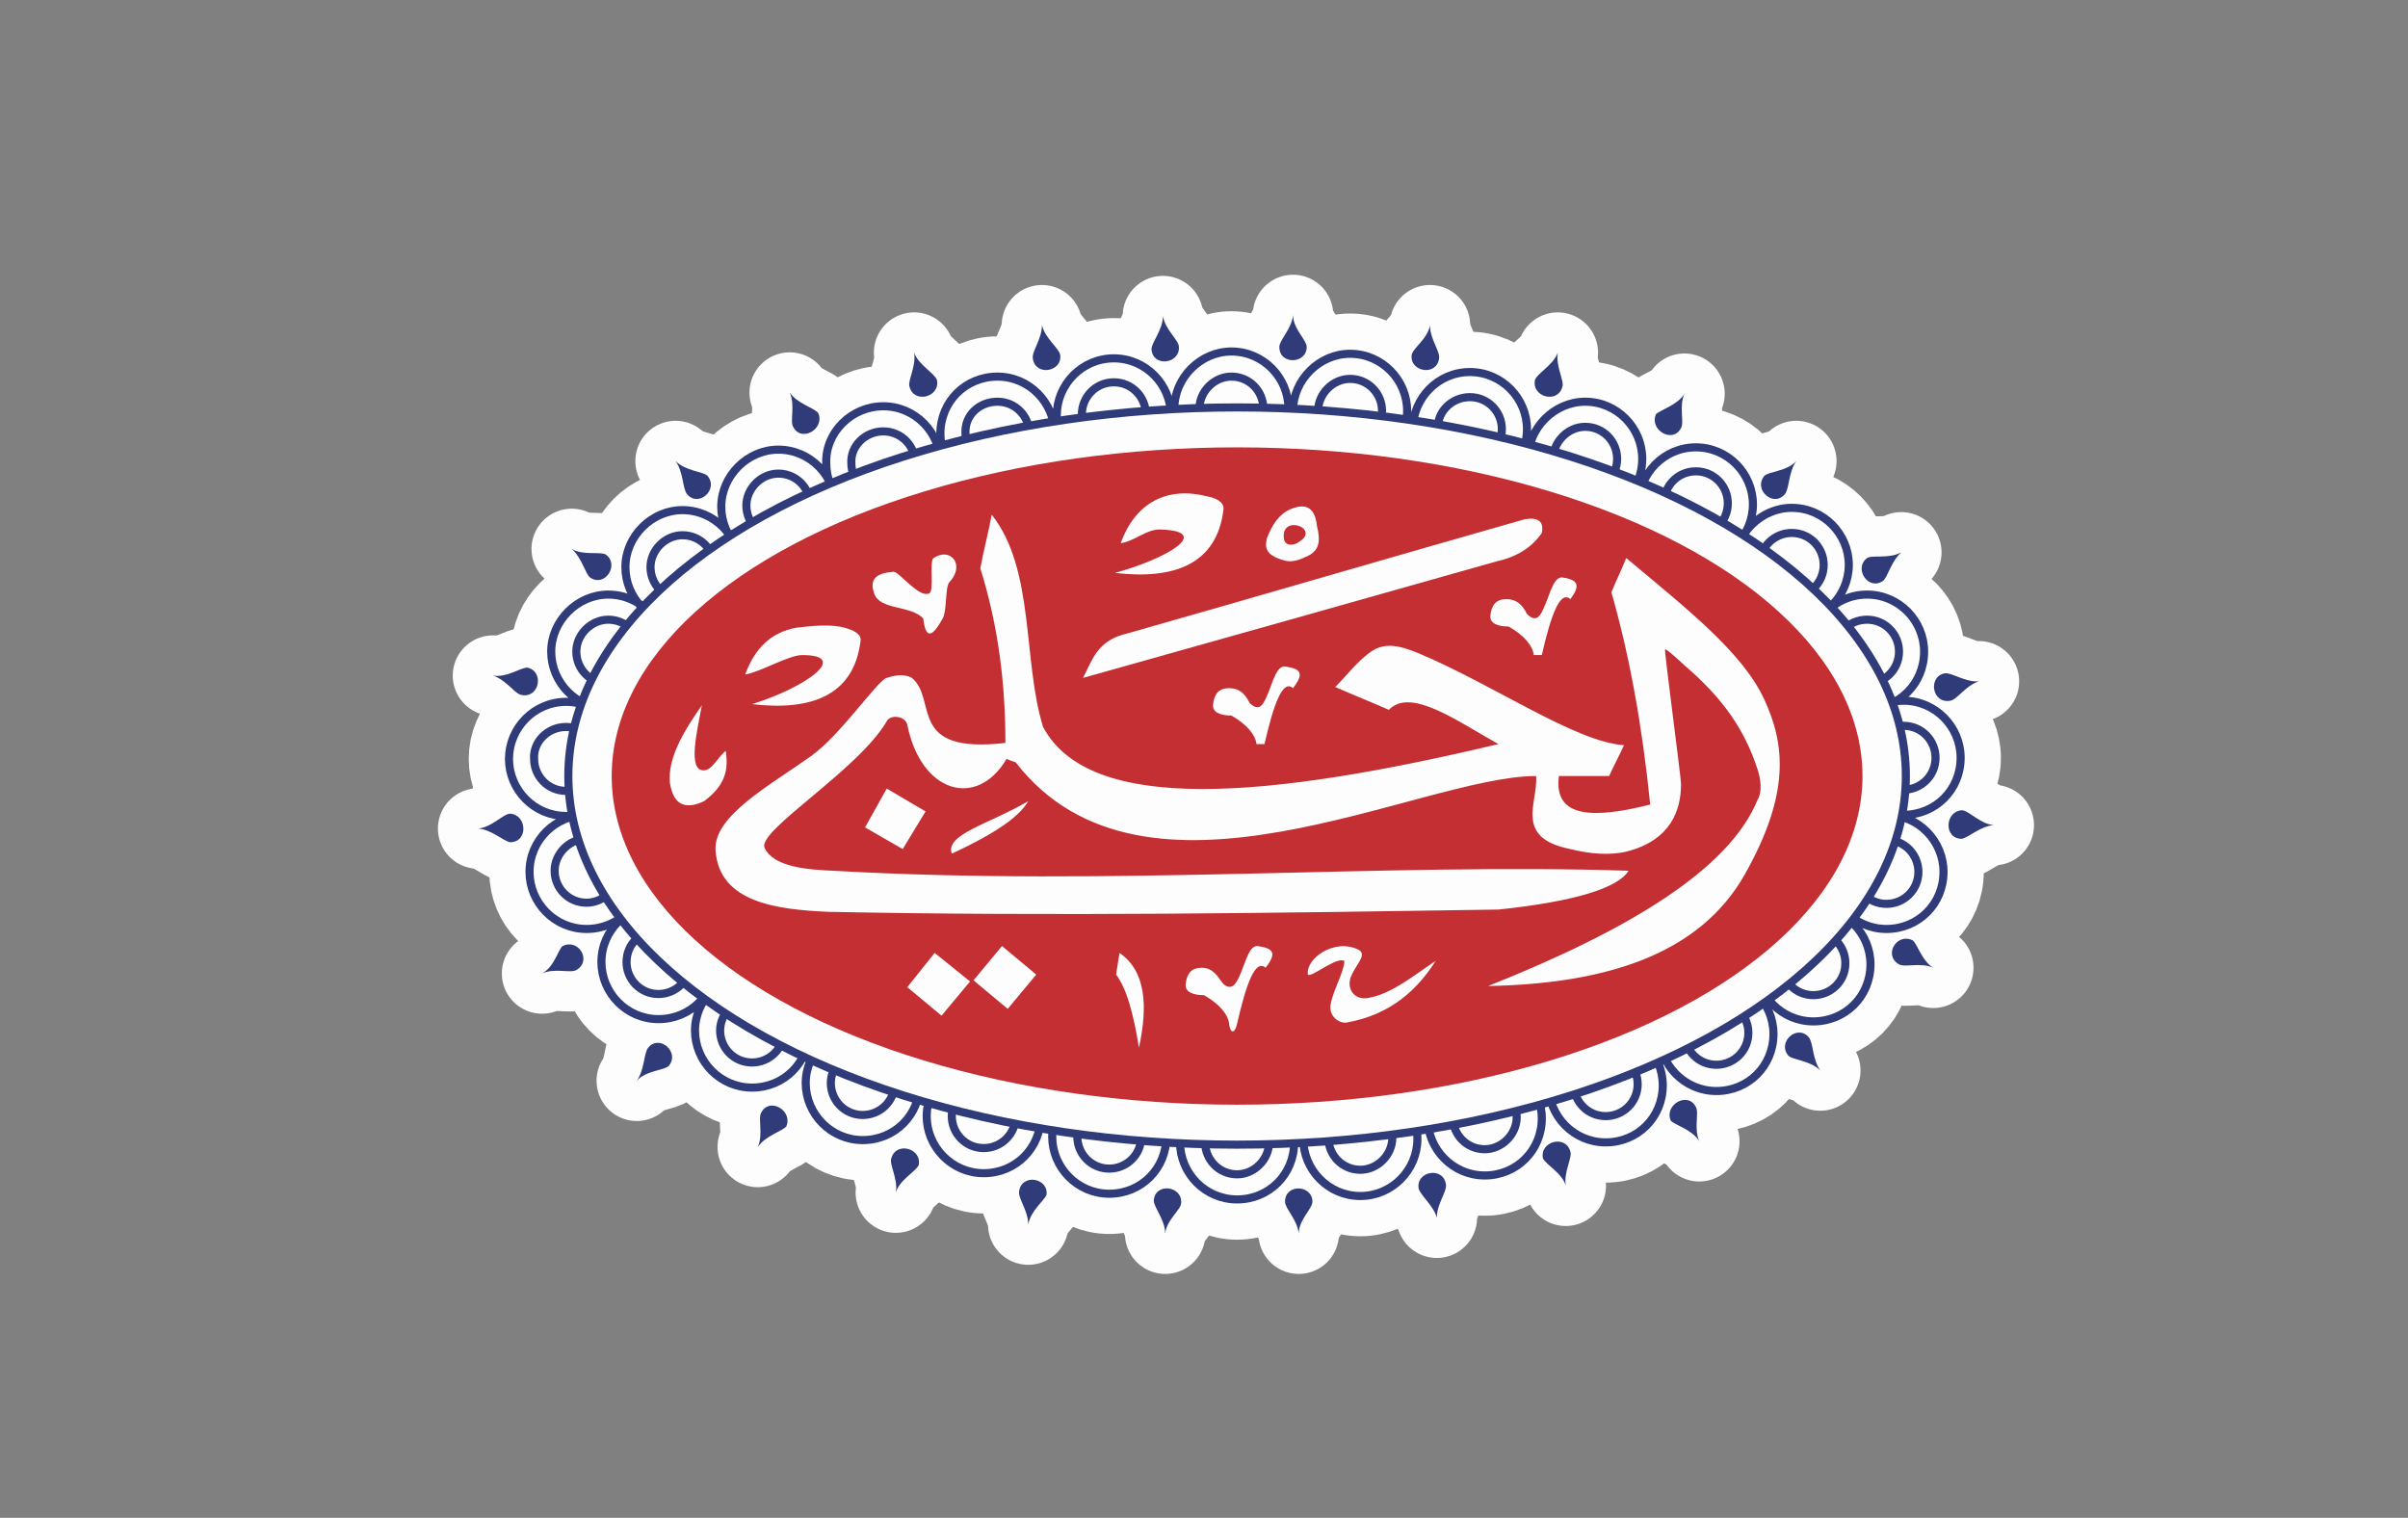 <?xml version="1.0" encoding="utf-8"?>
<!-- Generator: Adobe Illustrator 24.0.2, SVG Export Plug-In . SVG Version: 6.00 Build 0)  -->
<svg version="1.1" id="Layer_1" xmlns="http://www.w3.org/2000/svg" xmlns:xlink="http://www.w3.org/1999/xlink" x="0px" y="0px"
	 viewBox="0 0 211 133" style="enable-background:new 0 0 211 133;" xml:space="preserve">
<rect x="0" y="0" width="211" height="133" fill="#808080" stroke="none"/>
<style type="text/css">
	
		.st0{fill-rule:evenodd;clip-rule:evenodd;fill:#3B3B89;stroke:#FDFDFD;stroke-width:7.055;stroke-linecap:round;stroke-linejoin:round;stroke-miterlimit:22.926;}
	
		.st1{fill-rule:evenodd;clip-rule:evenodd;fill:none;stroke:#FDFDFD;stroke-width:7.055;stroke-linecap:round;stroke-linejoin:round;stroke-miterlimit:22.926;}
	
		.st2{fill-rule:evenodd;clip-rule:evenodd;fill:#3B3B89;stroke:#FDFDFD;stroke-width:7.055;stroke-linecap:round;stroke-linejoin:round;stroke-miterlimit:22.926;}
	
		.st3{fill-rule:evenodd;clip-rule:evenodd;fill:#FDFDFD;stroke:#FDFDFD;stroke-width:6.988;stroke-linecap:round;stroke-linejoin:round;stroke-miterlimit:22.926;}
	
		.st4{fill-rule:evenodd;clip-rule:evenodd;fill:none;stroke:#303C7A;stroke-width:0.71;stroke-linecap:round;stroke-linejoin:round;stroke-miterlimit:22.926;}
	
		.st5{fill-rule:evenodd;clip-rule:evenodd;fill:#FDFDFD;stroke:#303C7A;stroke-width:0.71;stroke-linecap:round;stroke-linejoin:round;stroke-miterlimit:22.926;}
	.st6{fill-rule:evenodd;clip-rule:evenodd;fill:#303C7A;}
	.st7{fill-rule:evenodd;clip-rule:evenodd;fill:#C42F33;}
	.st8{fill-rule:evenodd;clip-rule:evenodd;fill:#FDFDFD;}
</style>
<g>
	<path class="st0" d="M53.3,56c0.6,0,1.1,0.5,1.1,1.1c0,0.6-0.5,1.1-1.1,1.1c-0.6,0-1.1-0.5-1.1-1.1C52.2,56.5,52.7,56,53.3,56
		L53.3,56z M59.8,48.6c0.6,0,1.1,0.5,1.1,1.1c0,0.6-0.5,1.1-1.1,1.1c-0.6,0-1.1-0.5-1.1-1.1C58.7,49.1,59.2,48.6,59.8,48.6
		L59.8,48.6z M68.2,43.3c0.6,0,1.1,0.5,1.1,1.1c0,0.6-0.5,1.1-1.1,1.1c-0.6,0-1.1-0.5-1.1-1.1C67.1,43.8,67.6,43.3,68.2,43.3
		L68.2,43.3z M77.4,39.5c0.6,0,1.1,0.5,1.1,1.1c0,0.6-0.5,1.1-1.1,1.1c-0.6,0-1.1-0.5-1.1-1.1C76.3,40,76.8,39.5,77.4,39.5
		L77.4,39.5z M87.4,36.9c0.6,0,1.1,0.5,1.1,1.1c0,0.6-0.5,1.1-1.1,1.1c-0.6,0-1.1-0.5-1.1-1.1C86.3,37.4,86.8,36.9,87.4,36.9
		L87.4,36.9z M97.6,35.3c0.6,0,1.1,0.5,1.1,1.1c0,0.6-0.5,1.1-1.1,1.1c-0.6,0-1.1-0.5-1.1-1.1C96.5,35.8,97,35.3,97.6,35.3
		L97.6,35.3z M107.9,34.8c0.6,0,1.1,0.5,1.1,1.1c0,0.6-0.5,1.1-1.1,1.1c-0.6,0-1.1-0.5-1.1-1.1C106.8,35.3,107.3,34.8,107.9,34.8
		L107.9,34.8z M118.3,35c0.6,0,1.1,0.5,1.1,1.1c0,0.6-0.5,1.1-1.1,1.1c-0.6,0-1.1-0.5-1.1-1.1C117.2,35.5,117.7,35,118.3,35
		L118.3,35z M128.8,36.5c0.6,0,1.1,0.5,1.1,1.1c0,0.6-0.5,1.1-1.1,1.1c-0.6,0-1.1-0.5-1.1-1.1C127.7,37,128.2,36.5,128.8,36.5
		L128.8,36.5z M138.9,39.1c0.6,0,1.1,0.5,1.1,1.1c0,0.6-0.5,1.1-1.1,1.1c-0.6,0-1.1-0.5-1.1-1.1C137.8,39.6,138.3,39.1,138.9,39.1
		L138.9,39.1z M148.6,43.1c0.6,0,1.1,0.5,1.1,1.1s-0.5,1.1-1.1,1.1c-0.6,0-1.1-0.5-1.1-1.1S148,43.1,148.6,43.1L148.6,43.1z
		 M157,48.4c0.6,0,1.1,0.5,1.1,1.1s-0.5,1.1-1.1,1.1c-0.6,0-1.1-0.5-1.1-1.1S156.4,48.4,157,48.4L157,48.4z M163.6,56.1
		c0.6,0,1.1,0.5,1.1,1.1c0,0.6-0.5,1.1-1.1,1.1c-0.6,0-1.1-0.5-1.1-1.1C162.5,56.6,163,56.1,163.6,56.1L163.6,56.1z M166.8,65.3
		c0.6,0,1.1,0.5,1.1,1.1c0,0.6-0.5,1.1-1.1,1.1c-0.6,0-1.1-0.5-1.1-1.1C165.8,65.8,166.2,65.3,166.8,65.3L166.8,65.3z M165.3,75.3
		c0.6,0,1.1,0.5,1.1,1.1c0,0.6-0.5,1.1-1.1,1.1c-0.6,0-1.1-0.5-1.1-1.1C164.2,75.8,164.7,75.3,165.3,75.3L165.3,75.3z M158.9,83.4
		c0.6,0,1.1,0.5,1.1,1.1c0,0.6-0.5,1.1-1.1,1.1c-0.6,0-1.1-0.5-1.1-1.1C157.8,83.9,158.3,83.4,158.9,83.4L158.9,83.4z M150.4,89.5
		c0.6,0,1.1,0.5,1.1,1.1c0,0.6-0.5,1.1-1.1,1.1c-0.6,0-1.1-0.5-1.1-1.1C149.3,90,149.8,89.5,150.4,89.5L150.4,89.5z M140.7,94
		c0.6,0,1.1,0.5,1.1,1.1c0,0.6-0.5,1.1-1.1,1.1c-0.6,0-1.1-0.5-1.1-1.1C139.6,94.5,140.1,94,140.7,94L140.7,94z M130.1,96.9
		c0.6,0,1.1,0.5,1.1,1.1c0,0.6-0.5,1.1-1.1,1.1c-0.6,0-1.1-0.5-1.1-1.1C129,97.4,129.5,96.9,130.1,96.9L130.1,96.9z M119.2,98.7
		c0.6,0,1.1,0.5,1.1,1.1s-0.5,1.1-1.1,1.1c-0.6,0-1.1-0.5-1.1-1.1S118.6,98.7,119.2,98.7L119.2,98.7z M108.4,99
		c0.6,0,1.1,0.5,1.1,1.1c0,0.6-0.5,1.1-1.1,1.1c-0.6,0-1.1-0.5-1.1-1.1C107.4,99.5,107.8,99,108.4,99L108.4,99z M97.2,98.5
		c0.6,0,1.1,0.5,1.1,1.1c0,0.6-0.5,1.1-1.1,1.1c-0.6,0-1.1-0.5-1.1-1.1C96.1,99,96.6,98.5,97.2,98.5L97.2,98.5z M86.2,96.7
		c0.6,0,1.1,0.5,1.1,1.1c0,0.6-0.5,1.1-1.1,1.1c-0.6,0-1.1-0.5-1.1-1.1C85.1,97.2,85.6,96.7,86.2,96.7L86.2,96.7z M75.6,93.8
		c0.6,0,1.1,0.5,1.1,1.1c0,0.6-0.5,1.1-1.1,1.1c-0.6,0-1.1-0.5-1.1-1.1C74.6,94.3,75,93.8,75.6,93.8L75.6,93.8z M65.9,89.2
		c0.6,0,1.1,0.5,1.1,1.1c0,0.6-0.5,1.1-1.1,1.1c-0.6,0-1.1-0.5-1.1-1.1C64.9,89.7,65.3,89.2,65.9,89.2L65.9,89.2z M57.7,83.2
		c0.6,0,1.1,0.5,1.1,1.1c0,0.6-0.5,1.1-1.1,1.1s-1.1-0.5-1.1-1.1C56.6,83.7,57.1,83.2,57.7,83.2L57.7,83.2z M51.4,75.3
		c0.6,0,1.1,0.5,1.1,1.1s-0.5,1.1-1.1,1.1c-0.6,0-1.1-0.5-1.1-1.1S50.8,75.3,51.4,75.3L51.4,75.3z M49.6,65.5c0.6,0,1.1,0.5,1.1,1.1
		c0,0.6-0.5,1.1-1.1,1.1c-0.6,0-1.1-0.5-1.1-1.1C48.5,65.9,49,65.5,49.6,65.5z"/>
	<path class="st1" d="M87.4,35.2c1.6,0,2.8,1.3,2.8,2.8c0,1.6-1.3,2.8-2.8,2.8c-1.6,0-2.8-1.3-2.8-2.8
		C84.5,36.4,85.8,35.2,87.4,35.2L87.4,35.2z M77.4,37.8c1.6,0,2.8,1.3,2.8,2.8c0,1.6-1.3,2.8-2.8,2.8c-1.6,0-2.8-1.3-2.8-2.8
		C74.5,39.1,75.8,37.8,77.4,37.8L77.4,37.8z M68.2,41.5c1.6,0,2.8,1.3,2.8,2.8c0,1.6-1.3,2.8-2.8,2.8c-1.6,0-2.8-1.3-2.8-2.8
		C65.4,42.8,66.7,41.5,68.2,41.5L68.2,41.5z M59.8,46.9c1.6,0,2.8,1.3,2.8,2.8c0,1.6-1.3,2.8-2.8,2.8c-1.6,0-2.8-1.3-2.8-2.8
		C57,48.2,58.3,46.9,59.8,46.9L59.8,46.9z M53.3,54.3c1.6,0,2.8,1.3,2.8,2.8c0,1.6-1.3,2.8-2.8,2.8c-1.6,0-2.8-1.3-2.8-2.8
		C50.5,55.6,51.8,54.3,53.3,54.3L53.3,54.3z M49.6,63.7c1.6,0,2.8,1.3,2.8,2.8c0,1.6-1.3,2.8-2.8,2.8c-1.6,0-2.8-1.3-2.8-2.8
		C46.7,65,48,63.7,49.6,63.7L49.6,63.7z M51.4,73.5c1.6,0,2.8,1.3,2.8,2.8s-1.3,2.8-2.8,2.8c-1.6,0-2.8-1.3-2.8-2.8
		S49.9,73.5,51.4,73.5L51.4,73.5z M57.7,81.5c1.6,0,2.8,1.3,2.8,2.8c0,1.6-1.3,2.8-2.8,2.8c-1.6,0-2.8-1.3-2.8-2.8
		C54.9,82.7,56.2,81.5,57.7,81.5L57.7,81.5z M65.9,87.5c1.6,0,2.8,1.3,2.8,2.8c0,1.6-1.3,2.8-2.8,2.8c-1.6,0-2.8-1.3-2.8-2.8
		C63.1,88.8,64.4,87.5,65.9,87.5L65.9,87.5z M75.6,92.1c1.6,0,2.8,1.3,2.8,2.8c0,1.6-1.3,2.8-2.8,2.8c-1.6,0-2.8-1.3-2.8-2.8
		C72.8,93.4,74.1,92.1,75.6,92.1L75.6,92.1z M86.2,95c1.6,0,2.8,1.3,2.8,2.8c0,1.6-1.3,2.8-2.8,2.8c-1.6,0-2.8-1.3-2.8-2.8
		C83.4,96.3,84.6,95,86.2,95L86.2,95z M97.2,96.8c1.6,0,2.8,1.3,2.8,2.8c0,1.6-1.3,2.8-2.8,2.8c-1.6,0-2.8-1.3-2.8-2.8
		C94.4,98.1,95.7,96.8,97.2,96.8L97.2,96.8z M108.4,97.3c1.6,0,2.8,1.3,2.8,2.8s-1.3,2.8-2.8,2.8c-1.6,0-2.8-1.3-2.8-2.8
		S106.9,97.3,108.4,97.3L108.4,97.3z M119.2,96.9c1.6,0,2.8,1.3,2.8,2.8s-1.3,2.8-2.8,2.8c-1.6,0-2.8-1.3-2.8-2.8
		S117.7,96.9,119.2,96.9L119.2,96.9z M130.1,95.1c1.6,0,2.8,1.3,2.8,2.8s-1.3,2.8-2.8,2.8c-1.6,0-2.8-1.3-2.8-2.8
		S128.5,95.1,130.1,95.1L130.1,95.1z M140.7,92.2c1.6,0,2.8,1.3,2.8,2.8c0,1.6-1.3,2.8-2.8,2.8c-1.6,0-2.8-1.3-2.8-2.8
		C137.9,93.5,139.1,92.2,140.7,92.2L140.7,92.2z M150.4,87.7c1.6,0,2.8,1.3,2.8,2.8c0,1.6-1.3,2.8-2.8,2.8c-1.6,0-2.8-1.3-2.8-2.8
		C147.5,89,148.8,87.7,150.4,87.7L150.4,87.7z M158.9,81.6c1.6,0,2.8,1.3,2.8,2.8c0,1.6-1.3,2.8-2.8,2.8c-1.6,0-2.8-1.3-2.8-2.8
		C156,82.9,157.3,81.6,158.9,81.6L158.9,81.6z M165.3,73.6c1.6,0,2.8,1.3,2.8,2.8c0,1.6-1.3,2.8-2.8,2.8c-1.6,0-2.8-1.3-2.8-2.8
		C162.5,74.8,163.7,73.6,165.3,73.6L165.3,73.6z M166.8,63.6c1.6,0,2.8,1.3,2.8,2.8c0,1.6-1.3,2.8-2.8,2.8c-1.6,0-2.8-1.3-2.8-2.8
		C164,64.8,165.3,63.6,166.8,63.6L166.8,63.6z M163.6,54.3c1.6,0,2.8,1.3,2.8,2.8c0,1.6-1.3,2.8-2.8,2.8c-1.6,0-2.8-1.3-2.8-2.8
		C160.7,55.6,162,54.3,163.6,54.3L163.6,54.3z M157,46.7c1.6,0,2.8,1.3,2.8,2.8c0,1.6-1.3,2.8-2.8,2.8s-2.8-1.3-2.8-2.8
		C154.2,47.9,155.5,46.7,157,46.7L157,46.7z M148.6,41.3c1.6,0,2.8,1.3,2.8,2.8c0,1.6-1.3,2.8-2.8,2.8c-1.6,0-2.8-1.3-2.8-2.8
		C145.8,42.6,147,41.3,148.6,41.3L148.6,41.3z M138.9,37.4c1.6,0,2.8,1.3,2.8,2.8c0,1.6-1.3,2.8-2.8,2.8c-1.6,0-2.8-1.3-2.8-2.8
		C136.1,38.7,137.4,37.4,138.9,37.4L138.9,37.4z M128.8,34.8c1.6,0,2.8,1.3,2.8,2.8c0,1.6-1.3,2.8-2.8,2.8c-1.6,0-2.8-1.3-2.8-2.8
		C125.9,36.1,127.2,34.8,128.8,34.8L128.8,34.8z M118.3,33.2c1.6,0,2.8,1.3,2.8,2.8c0,1.6-1.3,2.8-2.8,2.8c-1.6,0-2.8-1.3-2.8-2.8
		C115.5,34.5,116.8,33.2,118.3,33.2L118.3,33.2z M107.9,33c1.6,0,2.8,1.3,2.8,2.8c0,1.6-1.3,2.8-2.8,2.8c-1.6,0-2.8-1.3-2.8-2.8
		C105.1,34.3,106.4,33,107.9,33L107.9,33z M97.6,33.5c1.6,0,2.8,1.3,2.8,2.8s-1.3,2.8-2.8,2.8c-1.6,0-2.8-1.3-2.8-2.8
		S96,33.5,97.6,33.5z"/>
	<path class="st1" d="M68.2,39.4c2.8,0,5,2.3,5,5s-2.2,5-5,5c-2.8,0-5-2.3-5-5S65.5,39.4,68.2,39.4L68.2,39.4z M59.8,44.7
		c2.8,0,5,2.3,5,5c0,2.8-2.2,5-5,5c-2.8,0-5-2.3-5-5C54.8,47,57.1,44.7,59.8,44.7L59.8,44.7z M53.3,52.1c2.8,0,5,2.3,5,5
		c0,2.8-2.2,5-5,5c-2.8,0-5-2.3-5-5C48.3,54.4,50.6,52.1,53.3,52.1L53.3,52.1z M49.6,61.5c2.8,0,5,2.3,5,5c0,2.8-2.2,5-5,5
		c-2.8,0-5-2.3-5-5C44.6,63.8,46.8,61.5,49.6,61.5L49.6,61.5z M51.4,71.4c2.8,0,5,2.3,5,5c0,2.8-2.2,5-5,5c-2.8,0-5-2.3-5-5
		C46.4,73.6,48.7,71.4,51.4,71.4L51.4,71.4z M57.7,79.3c2.8,0,5,2.3,5,5c0,2.8-2.2,5-5,5s-5-2.3-5-5C52.7,81.5,55,79.3,57.7,79.3
		L57.7,79.3z M65.9,85.3c2.8,0,5,2.3,5,5c0,2.8-2.2,5-5,5c-2.8,0-5-2.3-5-5C60.9,87.6,63.2,85.3,65.9,85.3L65.9,85.3z M75.6,89.9
		c2.8,0,5,2.3,5,5c0,2.8-2.2,5-5,5c-2.8,0-5-2.3-5-5C70.6,92.2,72.9,89.9,75.6,89.9L75.6,89.9z M86.2,92.8c2.8,0,5,2.3,5,5
		c0,2.8-2.2,5-5,5s-5-2.3-5-5C81.2,95.1,83.4,92.8,86.2,92.8L86.2,92.8z M97.2,94.6c2.8,0,5,2.3,5,5c0,2.8-2.2,5-5,5
		c-2.8,0-5-2.3-5-5C92.2,96.9,94.5,94.6,97.2,94.6L97.2,94.6z M108.4,95.1c2.8,0,5,2.3,5,5c0,2.8-2.2,5-5,5c-2.8,0-5-2.3-5-5
		C103.4,97.4,105.7,95.1,108.4,95.1L108.4,95.1z M119.2,94.8c2.8,0,5,2.3,5,5s-2.2,5-5,5c-2.8,0-5-2.3-5-5S116.5,94.8,119.2,94.8
		L119.2,94.8z M130.1,93c2.8,0,5,2.3,5,5c0,2.8-2.2,5-5,5c-2.8,0-5-2.3-5-5C125.1,95.2,127.3,93,130.1,93L130.1,93z M140.7,90.1
		c2.8,0,5,2.3,5,5c0,2.8-2.2,5-5,5c-2.8,0-5-2.3-5-5C135.7,92.3,137.9,90.1,140.7,90.1L140.7,90.1z M150.4,85.6c2.8,0,5,2.3,5,5
		c0,2.8-2.2,5-5,5c-2.8,0-5-2.3-5-5C145.4,87.8,147.6,85.6,150.4,85.6L150.4,85.6z M158.9,79.5c2.8,0,5,2.3,5,5c0,2.8-2.2,5-5,5
		c-2.8,0-5-2.3-5-5C153.9,81.7,156.1,79.5,158.9,79.5L158.9,79.5z M165.3,71.4c2.8,0,5,2.3,5,5c0,2.8-2.2,5-5,5s-5-2.3-5-5
		C160.3,73.6,162.5,71.4,165.3,71.4L165.3,71.4z M166.8,61.4c2.8,0,5,2.3,5,5c0,2.8-2.2,5-5,5c-2.8,0-5-2.3-5-5
		C161.8,63.6,164.1,61.4,166.8,61.4L166.8,61.4z M163.6,52.1c2.8,0,5,2.3,5,5c0,2.8-2.2,5-5,5c-2.8,0-5-2.3-5-5
		C158.6,54.4,160.8,52.1,163.6,52.1L163.6,52.1z M157,44.5c2.8,0,5,2.3,5,5s-2.2,5-5,5c-2.8,0-5-2.3-5-5S154.3,44.5,157,44.5
		L157,44.5z M148.6,39.2c2.8,0,5,2.3,5,5s-2.2,5-5,5c-2.8,0-5-2.3-5-5S145.8,39.2,148.6,39.2L148.6,39.2z M138.9,35.2
		c2.8,0,5,2.3,5,5c0,2.8-2.2,5-5,5c-2.8,0-5-2.3-5-5C133.9,37.5,136.2,35.2,138.9,35.2L138.9,35.2z M128.8,32.6c2.8,0,5,2.3,5,5
		c0,2.8-2.2,5-5,5c-2.8,0-5-2.3-5-5C123.8,34.9,126,32.6,128.8,32.6L128.8,32.6z M118.3,31c2.8,0,5,2.3,5,5c0,2.8-2.2,5-5,5
		c-2.8,0-5-2.3-5-5C113.3,33.3,115.6,31,118.3,31L118.3,31z M107.9,30.8c2.8,0,5,2.3,5,5c0,2.8-2.2,5-5,5s-5-2.3-5-5
		C102.9,33.1,105.2,30.8,107.9,30.8L107.9,30.8z M97.6,31.4c2.8,0,5,2.3,5,5s-2.2,5-5,5c-2.8,0-5-2.3-5-5S94.8,31.4,97.6,31.4
		L97.6,31.4z M87.4,33c2.8,0,5,2.3,5,5c0,2.8-2.2,5-5,5c-2.8,0-5-2.3-5-5C82.4,35.2,84.6,33,87.4,33L87.4,33z M77.4,35.6
		c2.8,0,5,2.3,5,5c0,2.8-2.2,5-5,5c-2.8,0-5-2.3-5-5C72.3,37.9,74.6,35.6,77.4,35.6z"/>
	<path class="st2" d="M43.2,59.2c1.2,0.4,1.9,1.6,2.5,1.7c1.6,0.3,2-2.1,0.5-2.4C45.6,58.5,44.4,59.4,43.2,59.2L43.2,59.2z
		 M41.9,72.6c1.2,0.1,2.2,1.1,2.8,1.2c1.6,0,1.5-2.4,0-2.5C44.1,71.3,43.1,72.5,41.9,72.6L41.9,72.6z M47.5,85.3
		c1.1-0.5,2.5,0,3-0.3c1.4-0.8,0.2-2.8-1.2-2.1C48.9,83.2,48.6,84.7,47.5,85.3L47.5,85.3z M55.8,94.7c0.7-1,0.6-2.4,1-2.9
		c1-1.2,2.8,0.4,1.8,1.6C58.2,93.8,56.6,93.8,55.8,94.7L55.8,94.7z M66.4,100.5c0.5-1.1,0-2.5,0.3-3c0.7-1.4,2.8-0.2,2.2,1.2
		C68.6,99.1,67.1,99.5,66.4,100.5L66.4,100.5z M78.5,104.5c0.2-1.2-0.6-2.5-0.4-3c0.4-1.5,2.7-0.9,2.4,0.6
		C80.2,102.7,78.8,103.4,78.5,104.5L78.5,104.5z M90.1,107.3c0-1.2-0.9-2.3-0.8-2.9c0.2-1.6,2.6-1.2,2.4,0.3
		C91.5,105.2,90.3,106.1,90.1,107.3L90.1,107.3z M102.1,108.1c0-1.2-1-2.3-1-2.9c0.1-1.6,2.5-1.3,2.4,0.2
		C103.5,106,102.2,106.9,102.1,108.1L102.1,108.1z M113.8,108.1c-0.1-1.2-1.2-2.2-1.2-2.8c0-1.6,2.4-1.5,2.4,0
		C115,105.9,113.8,106.9,113.8,108.1L113.8,108.1z M125.9,106.7c0-1.2,0.9-2.3,0.8-2.9c-0.2-1.6-2.6-1.2-2.4,0.3
		C124.4,104.7,125.6,105.6,125.9,106.7L125.9,106.7z M137.2,103.9c-0.2-1.2,0.6-2.5,0.4-3c-0.4-1.5-2.7-0.9-2.4,0.6
		C135.5,102.1,136.9,102.8,137.2,103.9L137.2,103.9z M148.9,100c-0.5-1.1,0-2.5-0.3-3c-0.7-1.4-2.8-0.2-2.2,1.2
		C146.8,98.6,148.3,99,148.9,100L148.9,100z M159.5,93.8c-0.7-1-0.6-2.4-1-2.9c-1-1.2-2.8,0.4-1.8,1.6
		C157.1,92.9,158.6,92.9,159.5,93.8L159.5,93.8z M169.4,84.8c-1.1-0.5-2.5,0-3-0.3c-1.4-0.8-0.2-2.8,1.2-2.1
		C168,82.7,168.4,84.2,169.4,84.8L169.4,84.8z M174.7,72.3c-1.2,0.1-2.2,1.1-2.8,1.2c-1.6,0-1.5-2.4,0-2.5
		C172.5,71,173.5,72.2,174.7,72.3L174.7,72.3z M173.4,59.7c-1.2,0.4-1.9,1.6-2.5,1.7c-1.6,0.3-2-2.1-0.5-2.4
		C171,58.9,172.2,59.8,173.4,59.7L173.4,59.7z M166.6,48.4c-0.9,0.8-1.2,2.2-1.6,2.5c-1.3,0.9-2.6-1.1-1.4-2
		C164,48.6,165.5,49,166.6,48.4L166.6,48.4z M157.4,40.4c-0.7,1-0.6,2.4-1,2.9c-1,1.2-2.8-0.4-1.8-1.6
		C155,41.3,156.6,41.3,157.4,40.4L157.4,40.4z M147.6,34.5c-0.5,1.1,0,2.5-0.3,3c-0.7,1.4-2.8,0.2-2.2-1.2
		C145.5,35.9,147,35.5,147.6,34.5L147.6,34.5z M136.5,30.9c-0.2,1.2,0.6,2.5,0.4,3c-0.4,1.5-2.7,0.9-2.4-0.6
		C134.7,32.7,136.1,32,136.5,30.9L136.5,30.9z M125.3,28.5c0,1.2,0.9,2.3,0.8,2.9c-0.2,1.6-2.6,1.2-2.4-0.3
		C123.8,30.5,125.1,29.7,125.3,28.5L125.3,28.5z M113.3,27.6c-0.1,1.2-1.2,2.2-1.2,2.8c0,1.6,2.4,1.5,2.4,0
		C114.5,29.8,113.3,28.8,113.3,27.6L113.3,27.6z M101.9,27.7c0,1.2-1,2.3-1,2.9c0.1,1.6,2.5,1.3,2.4-0.2
		C103.3,29.8,102.1,28.9,101.9,27.7L101.9,27.7z M91.3,28.5c0,1.2-0.9,2.3-0.8,2.9c0.2,1.6,2.6,1.2,2.4-0.3
		C92.8,30.5,91.6,29.7,91.3,28.5L91.3,28.5z M80.1,30.9c0.2,1.2-0.6,2.5-0.4,3c0.4,1.5,2.7,0.9,2.4-0.6C81.9,32.7,80.5,32,80.1,30.9
		L80.1,30.9z M69.2,34.4c0.5,1.1,0,2.5,0.3,3c0.7,1.4,2.8,0.2,2.2-1.2C71.3,35.7,69.9,35.4,69.2,34.4L69.2,34.4z M59.2,40.4
		c0.7,1,0.6,2.4,1,2.9c1,1.2,2.8-0.4,1.8-1.6C61.6,41.3,60.1,41.3,59.2,40.4L59.2,40.4z M50.1,48.1c0.9,0.8,1.2,2.2,1.6,2.5
		c1.3,0.9,2.6-1.1,1.4-2C52.6,48.3,51.1,48.7,50.1,48.1z"/>
	<ellipse class="st3" cx="108.4" cy="68" rx="58.6" ry="32.3"/>
	<path class="st4" d="M68.2,39.4c2.8,0,5,2.3,5,5s-2.2,5-5,5c-2.8,0-5-2.3-5-5S65.5,39.4,68.2,39.4L68.2,39.4z M59.8,44.7
		c2.8,0,5,2.3,5,5c0,2.8-2.2,5-5,5c-2.8,0-5-2.3-5-5C54.8,47,57.1,44.7,59.8,44.7L59.8,44.7z M53.3,52.1c2.8,0,5,2.3,5,5
		c0,2.8-2.2,5-5,5c-2.8,0-5-2.3-5-5C48.3,54.4,50.6,52.1,53.3,52.1L53.3,52.1z M49.6,61.5c2.8,0,5,2.3,5,5c0,2.8-2.2,5-5,5
		c-2.8,0-5-2.3-5-5C44.6,63.8,46.8,61.5,49.6,61.5L49.6,61.5z M51.4,71.4c2.8,0,5,2.3,5,5c0,2.8-2.2,5-5,5c-2.8,0-5-2.3-5-5
		C46.4,73.6,48.7,71.4,51.4,71.4L51.4,71.4z M57.7,79.3c2.8,0,5,2.3,5,5c0,2.8-2.2,5-5,5s-5-2.3-5-5C52.7,81.5,55,79.3,57.7,79.3
		L57.7,79.3z M65.9,85.3c2.8,0,5,2.3,5,5c0,2.8-2.2,5-5,5c-2.8,0-5-2.3-5-5C60.9,87.6,63.2,85.3,65.9,85.3L65.9,85.3z M75.6,89.9
		c2.8,0,5,2.3,5,5c0,2.8-2.2,5-5,5c-2.8,0-5-2.3-5-5C70.6,92.2,72.9,89.9,75.6,89.9L75.6,89.9z M86.2,92.8c2.8,0,5,2.3,5,5
		c0,2.8-2.2,5-5,5s-5-2.3-5-5C81.2,95.1,83.4,92.8,86.2,92.8L86.2,92.8z M97.2,94.6c2.8,0,5,2.3,5,5c0,2.8-2.2,5-5,5
		c-2.8,0-5-2.3-5-5C92.2,96.9,94.5,94.6,97.2,94.6L97.2,94.6z M108.4,95.1c2.8,0,5,2.3,5,5c0,2.8-2.2,5-5,5c-2.8,0-5-2.3-5-5
		C103.4,97.4,105.7,95.1,108.4,95.1L108.4,95.1z M119.2,94.8c2.8,0,5,2.3,5,5s-2.2,5-5,5c-2.8,0-5-2.3-5-5S116.5,94.8,119.2,94.8
		L119.2,94.8z M130.1,93c2.8,0,5,2.3,5,5c0,2.8-2.2,5-5,5c-2.8,0-5-2.3-5-5C125.1,95.2,127.3,93,130.1,93L130.1,93z M140.7,90.1
		c2.8,0,5,2.3,5,5c0,2.8-2.2,5-5,5c-2.8,0-5-2.3-5-5C135.7,92.3,137.9,90.1,140.7,90.1L140.7,90.1z M150.4,85.6c2.8,0,5,2.3,5,5
		c0,2.8-2.2,5-5,5c-2.8,0-5-2.3-5-5C145.4,87.8,147.6,85.6,150.4,85.6L150.4,85.6z M158.9,79.5c2.8,0,5,2.3,5,5c0,2.8-2.2,5-5,5
		c-2.8,0-5-2.3-5-5C153.9,81.7,156.1,79.5,158.9,79.5L158.9,79.5z M165.3,71.4c2.8,0,5,2.3,5,5c0,2.8-2.2,5-5,5s-5-2.3-5-5
		C160.3,73.6,162.5,71.4,165.3,71.4L165.3,71.4z M166.8,61.4c2.8,0,5,2.3,5,5c0,2.8-2.2,5-5,5c-2.8,0-5-2.3-5-5
		C161.8,63.6,164.1,61.4,166.8,61.4L166.8,61.4z M163.6,52.1c2.8,0,5,2.3,5,5c0,2.8-2.2,5-5,5c-2.8,0-5-2.3-5-5
		C158.6,54.4,160.8,52.1,163.6,52.1L163.6,52.1z M157,44.5c2.8,0,5,2.3,5,5s-2.2,5-5,5c-2.8,0-5-2.3-5-5S154.3,44.5,157,44.5
		L157,44.5z M148.6,39.2c2.8,0,5,2.3,5,5s-2.2,5-5,5c-2.8,0-5-2.3-5-5S145.8,39.2,148.6,39.2L148.6,39.2z M138.9,35.2
		c2.8,0,5,2.3,5,5c0,2.8-2.2,5-5,5c-2.8,0-5-2.3-5-5C133.9,37.5,136.2,35.2,138.9,35.2L138.9,35.2z M128.8,32.6c2.8,0,5,2.3,5,5
		c0,2.8-2.2,5-5,5c-2.8,0-5-2.3-5-5C123.8,34.9,126,32.6,128.8,32.6L128.8,32.6z M118.3,31c2.8,0,5,2.3,5,5c0,2.8-2.2,5-5,5
		c-2.8,0-5-2.3-5-5C113.3,33.3,115.6,31,118.3,31L118.3,31z M107.9,30.8c2.8,0,5,2.3,5,5c0,2.8-2.2,5-5,5s-5-2.3-5-5
		C102.9,33.1,105.2,30.8,107.9,30.8L107.9,30.8z M97.6,31.4c2.8,0,5,2.3,5,5s-2.2,5-5,5c-2.8,0-5-2.3-5-5S94.8,31.4,97.6,31.4
		L97.6,31.4z M87.4,33c2.8,0,5,2.3,5,5c0,2.8-2.2,5-5,5c-2.8,0-5-2.3-5-5C82.4,35.2,84.6,33,87.4,33L87.4,33z M77.4,35.6
		c2.8,0,5,2.3,5,5c0,2.8-2.2,5-5,5c-2.8,0-5-2.3-5-5C72.3,37.9,74.6,35.6,77.4,35.6z"/>
	<path class="st4" d="M87.4,35.2c1.6,0,2.8,1.3,2.8,2.8c0,1.6-1.3,2.8-2.8,2.8c-1.6,0-2.8-1.3-2.8-2.8
		C84.5,36.4,85.8,35.2,87.4,35.2L87.4,35.2z M77.4,37.8c1.6,0,2.8,1.3,2.8,2.8c0,1.6-1.3,2.8-2.8,2.8c-1.6,0-2.8-1.3-2.8-2.8
		C74.5,39.1,75.8,37.8,77.4,37.8L77.4,37.8z M68.2,41.5c1.6,0,2.8,1.3,2.8,2.8c0,1.6-1.3,2.8-2.8,2.8c-1.6,0-2.8-1.3-2.8-2.8
		C65.4,42.8,66.7,41.5,68.2,41.5L68.2,41.5z M59.8,46.9c1.6,0,2.8,1.3,2.8,2.8c0,1.6-1.3,2.8-2.8,2.8c-1.6,0-2.8-1.3-2.8-2.8
		C57,48.2,58.3,46.9,59.8,46.9L59.8,46.9z M53.3,54.3c1.6,0,2.8,1.3,2.8,2.8c0,1.6-1.3,2.8-2.8,2.8c-1.6,0-2.8-1.3-2.8-2.8
		C50.5,55.6,51.8,54.3,53.3,54.3L53.3,54.3z M49.6,63.7c1.6,0,2.8,1.3,2.8,2.8c0,1.6-1.3,2.8-2.8,2.8c-1.6,0-2.8-1.3-2.8-2.8
		C46.7,65,48,63.7,49.6,63.7L49.6,63.7z M51.4,73.5c1.6,0,2.8,1.3,2.8,2.8s-1.3,2.8-2.8,2.8c-1.6,0-2.8-1.3-2.8-2.8
		S49.9,73.5,51.4,73.5L51.4,73.5z M57.7,81.5c1.6,0,2.8,1.3,2.8,2.8c0,1.6-1.3,2.8-2.8,2.8c-1.6,0-2.8-1.3-2.8-2.8
		C54.9,82.7,56.2,81.5,57.7,81.5L57.7,81.5z M65.9,87.5c1.6,0,2.8,1.3,2.8,2.8c0,1.6-1.3,2.8-2.8,2.8c-1.6,0-2.8-1.3-2.8-2.8
		C63.1,88.8,64.4,87.5,65.9,87.5L65.9,87.5z M75.6,92.1c1.6,0,2.8,1.3,2.8,2.8c0,1.6-1.3,2.8-2.8,2.8c-1.6,0-2.8-1.3-2.8-2.8
		C72.8,93.4,74.1,92.1,75.6,92.1L75.6,92.1z M86.2,95c1.6,0,2.8,1.3,2.8,2.8c0,1.6-1.3,2.8-2.8,2.8c-1.6,0-2.8-1.3-2.8-2.8
		C83.4,96.3,84.6,95,86.2,95L86.2,95z M97.2,96.8c1.6,0,2.8,1.3,2.8,2.8c0,1.6-1.3,2.8-2.8,2.8c-1.6,0-2.8-1.3-2.8-2.8
		C94.4,98.1,95.7,96.8,97.2,96.8L97.2,96.8z M108.4,97.3c1.6,0,2.8,1.3,2.8,2.8s-1.3,2.8-2.8,2.8c-1.6,0-2.8-1.3-2.8-2.8
		S106.9,97.3,108.4,97.3L108.4,97.3z M119.2,96.9c1.6,0,2.8,1.3,2.8,2.8s-1.3,2.8-2.8,2.8c-1.6,0-2.8-1.3-2.8-2.8
		S117.7,96.9,119.2,96.9L119.2,96.9z M130.1,95.1c1.6,0,2.8,1.3,2.8,2.8s-1.3,2.8-2.8,2.8c-1.6,0-2.8-1.3-2.8-2.8
		S128.5,95.1,130.1,95.1L130.1,95.1z M140.7,92.2c1.6,0,2.8,1.3,2.8,2.8c0,1.6-1.3,2.8-2.8,2.8c-1.6,0-2.8-1.3-2.8-2.8
		C137.9,93.5,139.1,92.2,140.7,92.2L140.7,92.2z M150.4,87.7c1.6,0,2.8,1.3,2.8,2.8c0,1.6-1.3,2.8-2.8,2.8c-1.6,0-2.8-1.3-2.8-2.8
		C147.5,89,148.8,87.7,150.4,87.7L150.4,87.7z M158.9,81.6c1.6,0,2.8,1.3,2.8,2.8c0,1.6-1.3,2.8-2.8,2.8c-1.6,0-2.8-1.3-2.8-2.8
		C156,82.9,157.3,81.6,158.9,81.6L158.9,81.6z M165.3,73.6c1.6,0,2.8,1.3,2.8,2.8c0,1.6-1.3,2.8-2.8,2.8c-1.6,0-2.8-1.3-2.8-2.8
		C162.5,74.8,163.7,73.6,165.3,73.6L165.3,73.6z M166.8,63.6c1.6,0,2.8,1.3,2.8,2.8c0,1.6-1.3,2.8-2.8,2.8c-1.6,0-2.8-1.3-2.8-2.8
		C164,64.8,165.3,63.6,166.8,63.6L166.8,63.6z M163.6,54.3c1.6,0,2.8,1.3,2.8,2.8c0,1.6-1.3,2.8-2.8,2.8c-1.6,0-2.8-1.3-2.8-2.8
		C160.7,55.6,162,54.3,163.6,54.3L163.6,54.3z M157,46.7c1.6,0,2.8,1.3,2.8,2.8c0,1.6-1.3,2.8-2.8,2.8s-2.8-1.3-2.8-2.8
		C154.2,47.9,155.5,46.7,157,46.7L157,46.7z M148.6,41.3c1.6,0,2.8,1.3,2.8,2.8c0,1.6-1.3,2.8-2.8,2.8c-1.6,0-2.8-1.3-2.8-2.8
		C145.8,42.6,147,41.3,148.6,41.3L148.6,41.3z M138.9,37.4c1.6,0,2.8,1.3,2.8,2.8c0,1.6-1.3,2.8-2.8,2.8c-1.6,0-2.8-1.3-2.8-2.8
		C136.1,38.7,137.4,37.4,138.9,37.4L138.9,37.4z M128.8,34.8c1.6,0,2.8,1.3,2.8,2.8c0,1.6-1.3,2.8-2.8,2.8c-1.6,0-2.8-1.3-2.8-2.8
		C125.9,36.1,127.2,34.8,128.8,34.8L128.8,34.8z M118.3,33.2c1.6,0,2.8,1.3,2.8,2.8c0,1.6-1.3,2.8-2.8,2.8c-1.6,0-2.8-1.3-2.8-2.8
		C115.5,34.5,116.8,33.2,118.3,33.2L118.3,33.2z M107.9,33c1.6,0,2.8,1.3,2.8,2.8c0,1.6-1.3,2.8-2.8,2.8c-1.6,0-2.8-1.3-2.8-2.8
		C105.1,34.3,106.4,33,107.9,33L107.9,33z M97.6,33.5c1.6,0,2.8,1.3,2.8,2.8s-1.3,2.8-2.8,2.8c-1.6,0-2.8-1.3-2.8-2.8
		S96,33.5,97.6,33.5z"/>
	<ellipse class="st5" cx="108.4" cy="68" rx="58.6" ry="32.3"/>
	<path class="st6" d="M43.2,59.2c1.2,0.4,1.9,1.6,2.5,1.7c1.6,0.3,2-2.1,0.5-2.4C45.6,58.5,44.4,59.4,43.2,59.2L43.2,59.2z
		 M41.9,72.6c1.2,0.1,2.2,1.1,2.8,1.2c1.6,0,1.5-2.4,0-2.5C44.1,71.3,43.1,72.5,41.9,72.6L41.9,72.6z M47.5,85.3
		c1.1-0.5,2.5,0,3-0.3c1.4-0.8,0.2-2.8-1.2-2.1C48.9,83.2,48.6,84.7,47.5,85.3L47.5,85.3z M55.8,94.7c0.7-1,0.6-2.4,1-2.9
		c1-1.2,2.8,0.4,1.8,1.6C58.2,93.8,56.6,93.8,55.8,94.7L55.8,94.7z M66.4,100.5c0.5-1.1,0-2.5,0.3-3c0.7-1.4,2.8-0.2,2.2,1.2
		C68.6,99.1,67.1,99.5,66.4,100.5L66.4,100.5z M78.5,104.5c0.2-1.2-0.6-2.5-0.4-3c0.4-1.5,2.7-0.9,2.4,0.6
		C80.2,102.7,78.8,103.4,78.5,104.5L78.5,104.5z M90.1,107.3c0-1.2-0.9-2.3-0.8-2.9c0.2-1.6,2.6-1.2,2.4,0.3
		C91.5,105.2,90.3,106.1,90.1,107.3L90.1,107.3z M102.1,108.1c0-1.2-1-2.3-1-2.9c0.1-1.6,2.5-1.3,2.4,0.2
		C103.5,106,102.2,106.9,102.1,108.1L102.1,108.1z M113.8,108.1c-0.1-1.2-1.2-2.2-1.2-2.8c0-1.6,2.4-1.5,2.4,0
		C115,105.9,113.8,106.9,113.8,108.1L113.8,108.1z M125.9,106.7c0-1.2,0.9-2.3,0.8-2.9c-0.2-1.6-2.6-1.2-2.4,0.3
		C124.4,104.7,125.6,105.6,125.9,106.7L125.9,106.7z M137.2,103.9c-0.2-1.2,0.6-2.5,0.4-3c-0.4-1.5-2.7-0.9-2.4,0.6
		C135.5,102.1,136.9,102.8,137.2,103.9L137.2,103.9z M148.9,100c-0.5-1.1,0-2.5-0.3-3c-0.7-1.4-2.8-0.2-2.2,1.2
		C146.8,98.6,148.3,99,148.9,100L148.9,100z M159.5,93.8c-0.7-1-0.6-2.4-1-2.9c-1-1.2-2.8,0.4-1.8,1.6
		C157.1,92.9,158.6,92.9,159.5,93.8L159.5,93.8z M169.4,84.8c-1.1-0.5-2.5,0-3-0.3c-1.4-0.8-0.2-2.8,1.2-2.1
		C168,82.7,168.4,84.2,169.4,84.8L169.4,84.8z M174.7,72.3c-1.2,0.1-2.2,1.1-2.8,1.2c-1.6,0-1.5-2.4,0-2.5
		C172.5,71,173.5,72.2,174.7,72.3L174.7,72.3z M173.4,59.7c-1.2,0.4-1.9,1.6-2.5,1.7c-1.6,0.3-2-2.1-0.5-2.4
		C171,58.9,172.2,59.8,173.4,59.7L173.4,59.7z M166.6,48.4c-0.9,0.8-1.2,2.2-1.6,2.5c-1.3,0.9-2.6-1.1-1.4-2
		C164,48.6,165.5,49,166.6,48.4L166.6,48.4z M157.4,40.4c-0.7,1-0.6,2.4-1,2.9c-1,1.2-2.8-0.4-1.8-1.6
		C155,41.3,156.6,41.3,157.4,40.4L157.4,40.4z M147.6,34.5c-0.5,1.1,0,2.5-0.3,3c-0.7,1.4-2.8,0.2-2.2-1.2
		C145.5,35.9,147,35.5,147.6,34.5L147.6,34.5z M136.5,30.9c-0.2,1.2,0.6,2.5,0.4,3c-0.4,1.5-2.7,0.9-2.4-0.6
		C134.7,32.7,136.1,32,136.5,30.9L136.5,30.9z M125.3,28.5c0,1.2,0.9,2.3,0.8,2.9c-0.2,1.6-2.6,1.2-2.4-0.3
		C123.8,30.5,125.1,29.7,125.3,28.5L125.3,28.5z M113.3,27.6c-0.1,1.2-1.2,2.2-1.2,2.8c0,1.6,2.4,1.5,2.4,0
		C114.5,29.8,113.3,28.8,113.3,27.6L113.3,27.6z M101.9,27.7c0,1.2-1,2.3-1,2.9c0.1,1.6,2.5,1.3,2.4-0.2
		C103.3,29.8,102.1,28.9,101.9,27.7L101.9,27.7z M91.3,28.5c0,1.2-0.9,2.3-0.8,2.9c0.2,1.6,2.6,1.2,2.4-0.3
		C92.8,30.5,91.6,29.7,91.3,28.5L91.3,28.5z M80.1,30.9c0.2,1.2-0.6,2.5-0.4,3c0.4,1.5,2.7,0.9,2.4-0.6C81.9,32.7,80.5,32,80.1,30.9
		L80.1,30.9z M69.2,34.4c0.5,1.1,0,2.5,0.3,3c0.7,1.4,2.8,0.2,2.2-1.2C71.3,35.7,69.9,35.4,69.2,34.4L69.2,34.4z M59.2,40.4
		c0.7,1,0.6,2.4,1,2.9c1,1.2,2.8-0.4,1.8-1.6C61.6,41.3,60.1,41.3,59.2,40.4L59.2,40.4z M50.1,48.1c0.9,0.8,1.2,2.2,1.6,2.5
		c1.3,0.9,2.6-1.1,1.4-2C52.6,48.3,51.1,48.7,50.1,48.1z"/>
	<ellipse class="st7" cx="108.4" cy="68" rx="54.8" ry="28.8"/>
	<path class="st8" d="M130.4,86.4c12.3-4.9,21.1-10.2,23.6-16.3c0.2-0.3,0.5-1.2,0-2.7c-1.1-3.4-3-6.2-6.4-9.1
		c-0.1-0.1-1.6-1.5-1.7-1.4c-0.1,0,1.4,11.2,1.4,11.8c0,2.3-0.9,4.9-4.7,5.9c-1.6,0.4-3.4,0.2-5-0.2c-5-1-2.8-4.1-3-6.4
		c-10.2,0-34.3,13.4-45.6-1.2c-0.3-0.1-0.6-0.2-0.8-0.3c-2.6,4.4-7.5,3-8.7-3c-0.2-0.8-1.5-0.9-1.8-0.3c-2.5,4.3-11.4,9.6-10.7,11.1
		c0.8,1.7,3.8,1.9,6,2c24.5,1.4,48.5-0.7,69.7,0c-0.9,1.5-4.7,2.7-11.4,3.4c-19.4,0.3-38.9,0.6-58.7,0.2c-4.5-0.2-9.6-0.8-9.9-5.4
		c-0.2-3,4.8-5.7,8.3-8.2c2.6-1.8,5.9-6.7,6.7-6.9c0.6-0.2,1.5-0.4,2.2,0c2.3,1.9-0.5,6.7,8.2,5.7c0-5.1-0.6-10.2-2.2-15.3
		c0.3-1.6,0.7-3.1,1-4.7c3.8,4.8,2.7,12.8,4.5,18.6c4.1,7.7,19.7,6.3,39.9,1.5c-3.6-2-7.7-5-9.6-3c-1.6-0.7-3.1-1.3-4.7-2
		c1-1,1.9-2.2,3-3c1.3-1,2.7-0.6,4.2,0c6.7,2.8,13.8,7.8,18.1,8.1c-0.4,0.9-0.9,1.8-1.3,2.7c-1.5,0-2.9,0-4.4,0
		c-0.5,3.8,3.2,3.7,8,2.5c-0.7-6.9-1.8-13-3.4-18.6c0.4-1,0.9-2,1.3-3c5.5,4.6,10.2,8.3,12.1,12.4c1.8,3.9,2.3,8.2-1.7,15.3
		C148.9,83.7,140.6,86.2,130.4,86.4z"/>
	<path class="st8" d="M94.9,59.4c0.8-1.5,1.2-3.3,3.9-3.9c11.6-3.3,23.2-6.7,34.8-10c1.2-0.2,1.7,0.2,1.5,1.2
		c-0.9,1.3-2.2,2.1-4,2.5C119.1,52.6,107,56,94.9,59.4z"/>
	<path class="st8" d="M81.8,48.9c1.5-1,2.8,0.6,1.4,2.1c-0.4,0.4-0.2,2.5-0.6,3.2c-1,1.8-1.5,1.7-1.7,0c-1.1-1.2-3.8-0.7-4.3-2.2
		c-0.5-1.4,0.4-1.8,1.7-1.9c0.5,0,2.2,2.3,3.1,1.9C81.9,51.9,81.4,49.2,81.8,48.9z"/>
	<path class="st8" d="M65.3,59.1c0.8-2.2,2.2-3.7,4.5-4.1c1.6-0.2,3.1-0.3,4.2,0c1.1,0.3,1.5,0.7,1.4,1.2c-0.6,4.8-4.4,6.1-9.5,5.5
		c4.8-1.5,8.6-4.3,4.4-4.3C69.1,57.4,66.6,58.9,65.3,59.1z"/>
	<path class="st8" d="M98.2,47.6c1.3-3.6,4.1-5,7.6-4.1c1.1,0.2,1.5,0.7,1.4,1.2c-0.6,4.8-4.4,6.1-9.5,5.5c4.4-1.2,8.6-3.6,4.1-3.8
		C100.5,46.3,99.5,47.4,98.2,47.6z"/>
	<path class="st8" d="M61.5,61.8c-0.4,2.2-1.3,5.8,0.2,5.7c0.7,0,1.3-1.3,1.9-1.7c0.2,1.5,0.1,2.9-1.9,4.4C60,71,59,70.5,58.7,68.6
		C58.5,66.4,59.9,64.1,61.5,61.8z"/>
	<polygon class="st8" points="77.7,69.1 81.1,71.1 79.1,74.4 75.8,72.5 	"/>
	<polygon class="st8" points="81.9,83.5 85,86 82.5,89 79.5,86.5 	"/>
	<polygon class="st8" points="87.8,82.9 90.8,85.4 88.3,88.4 85.3,85.9 	"/>
	<path class="st8" d="M90.1,70.2c-3.4,2-7.3,2.9-6.7,4.6C87.7,72.8,89.4,71.4,90.1,70.2z"/>
	<path class="st8" d="M98.1,83.5c2.3,1.6,2.5,4.6,1.7,8.3c-0.5-3.1-1.1-5.2-2-6.4C97.9,84.7,98,84.1,98.1,83.5z"/>
	<path class="st8" d="M110.2,82.9c-0.9-0.1-1.2,2.2-1.9,3.2c-0.3,0.5-0.8,0.5-1.2,0c-0.5-0.7-0.9-1.3-1.8-1.3
		c-0.9,0-1.3,0.5-1.4,1.4c-0.1,0.7,0.6,1,1.6,1c1.4,0.8,2.1,1.7,2.2,2.5c0.1,0.9,0.5,0.9,0.7,0c0.8-3.5,1.6-5.7,2.5-4.9
		C111.9,83.5,111.6,83.1,110.2,82.9z"/>
	<path class="st8" d="M112.6,58.4c-0.9-0.1-1.2,2.1-1.9,3.2c-0.3,0.5-0.7,0.5-1.2,0c-0.4-0.8-0.9-1.3-1.8-1.3
		c-0.9,0-1.3,0.5-1.4,1.4c-0.1,0.7,0.6,1,1.6,1c1.4,0.8,2.1,1.7,2.2,2.5c0.2,0,0.5,0,0.7,0c0.8-3.5,1.6-5.7,2.5-4.9
		C114.3,59,114,58.6,112.6,58.4z"/>
	<path class="st8" d="M136.9,50.6c-0.9-0.1-1.2,2.1-1.9,3.2c-0.3,0.5-0.7,0.5-1.2,0c-0.4-0.8-0.9-1.3-1.8-1.3
		c-0.9,0-1.3,0.5-1.4,1.4c-0.1,0.7,0.6,1,1.6,1c1.4,0.8,2.1,1.7,2.2,2.5c0.2,0,0.5,0,0.7,0c0.8-3.5,1.6-5.7,2.5-4.9
		C138.5,51.3,138.3,50.8,136.9,50.6z"/>
	<path class="st8" d="M114.6,85.4c-0.2-1.4,2.3-3.2,4.4-2.2c0.8,0.4,0,1.1-0.5,2.1c-0.7,1.3,0.2,2.5,1.6,2.1c2-0.4,4-2.1,5.7-3.2
		c-1.6,2.5-3.9,4.7-7.8,5.4c-0.7,0.1-1.6-0.6-1.4-1.6c0.2-1.2,1.2-2.9,1.2-3.8C117.1,83.8,114.9,85.7,114.6,85.4z"/>
	<path class="st8" d="M113.4,44.5c-1,0.3-1.8,1.1-2.4,2.7c-0.1,0.6-0.3,1.4,1.5,1.9c0.6,0.2,1.3,0,1.9-0.3c1.3-0.5,1.3-1.5,1-2.7
		C115.3,45.1,114.9,44,113.4,44.5L113.4,44.5z M112.5,47.2c-0.3-2.2,3.3-0.9,1.3,0.3C113.4,47.8,112.6,47.9,112.5,47.2z"/>
</g>
</svg>
